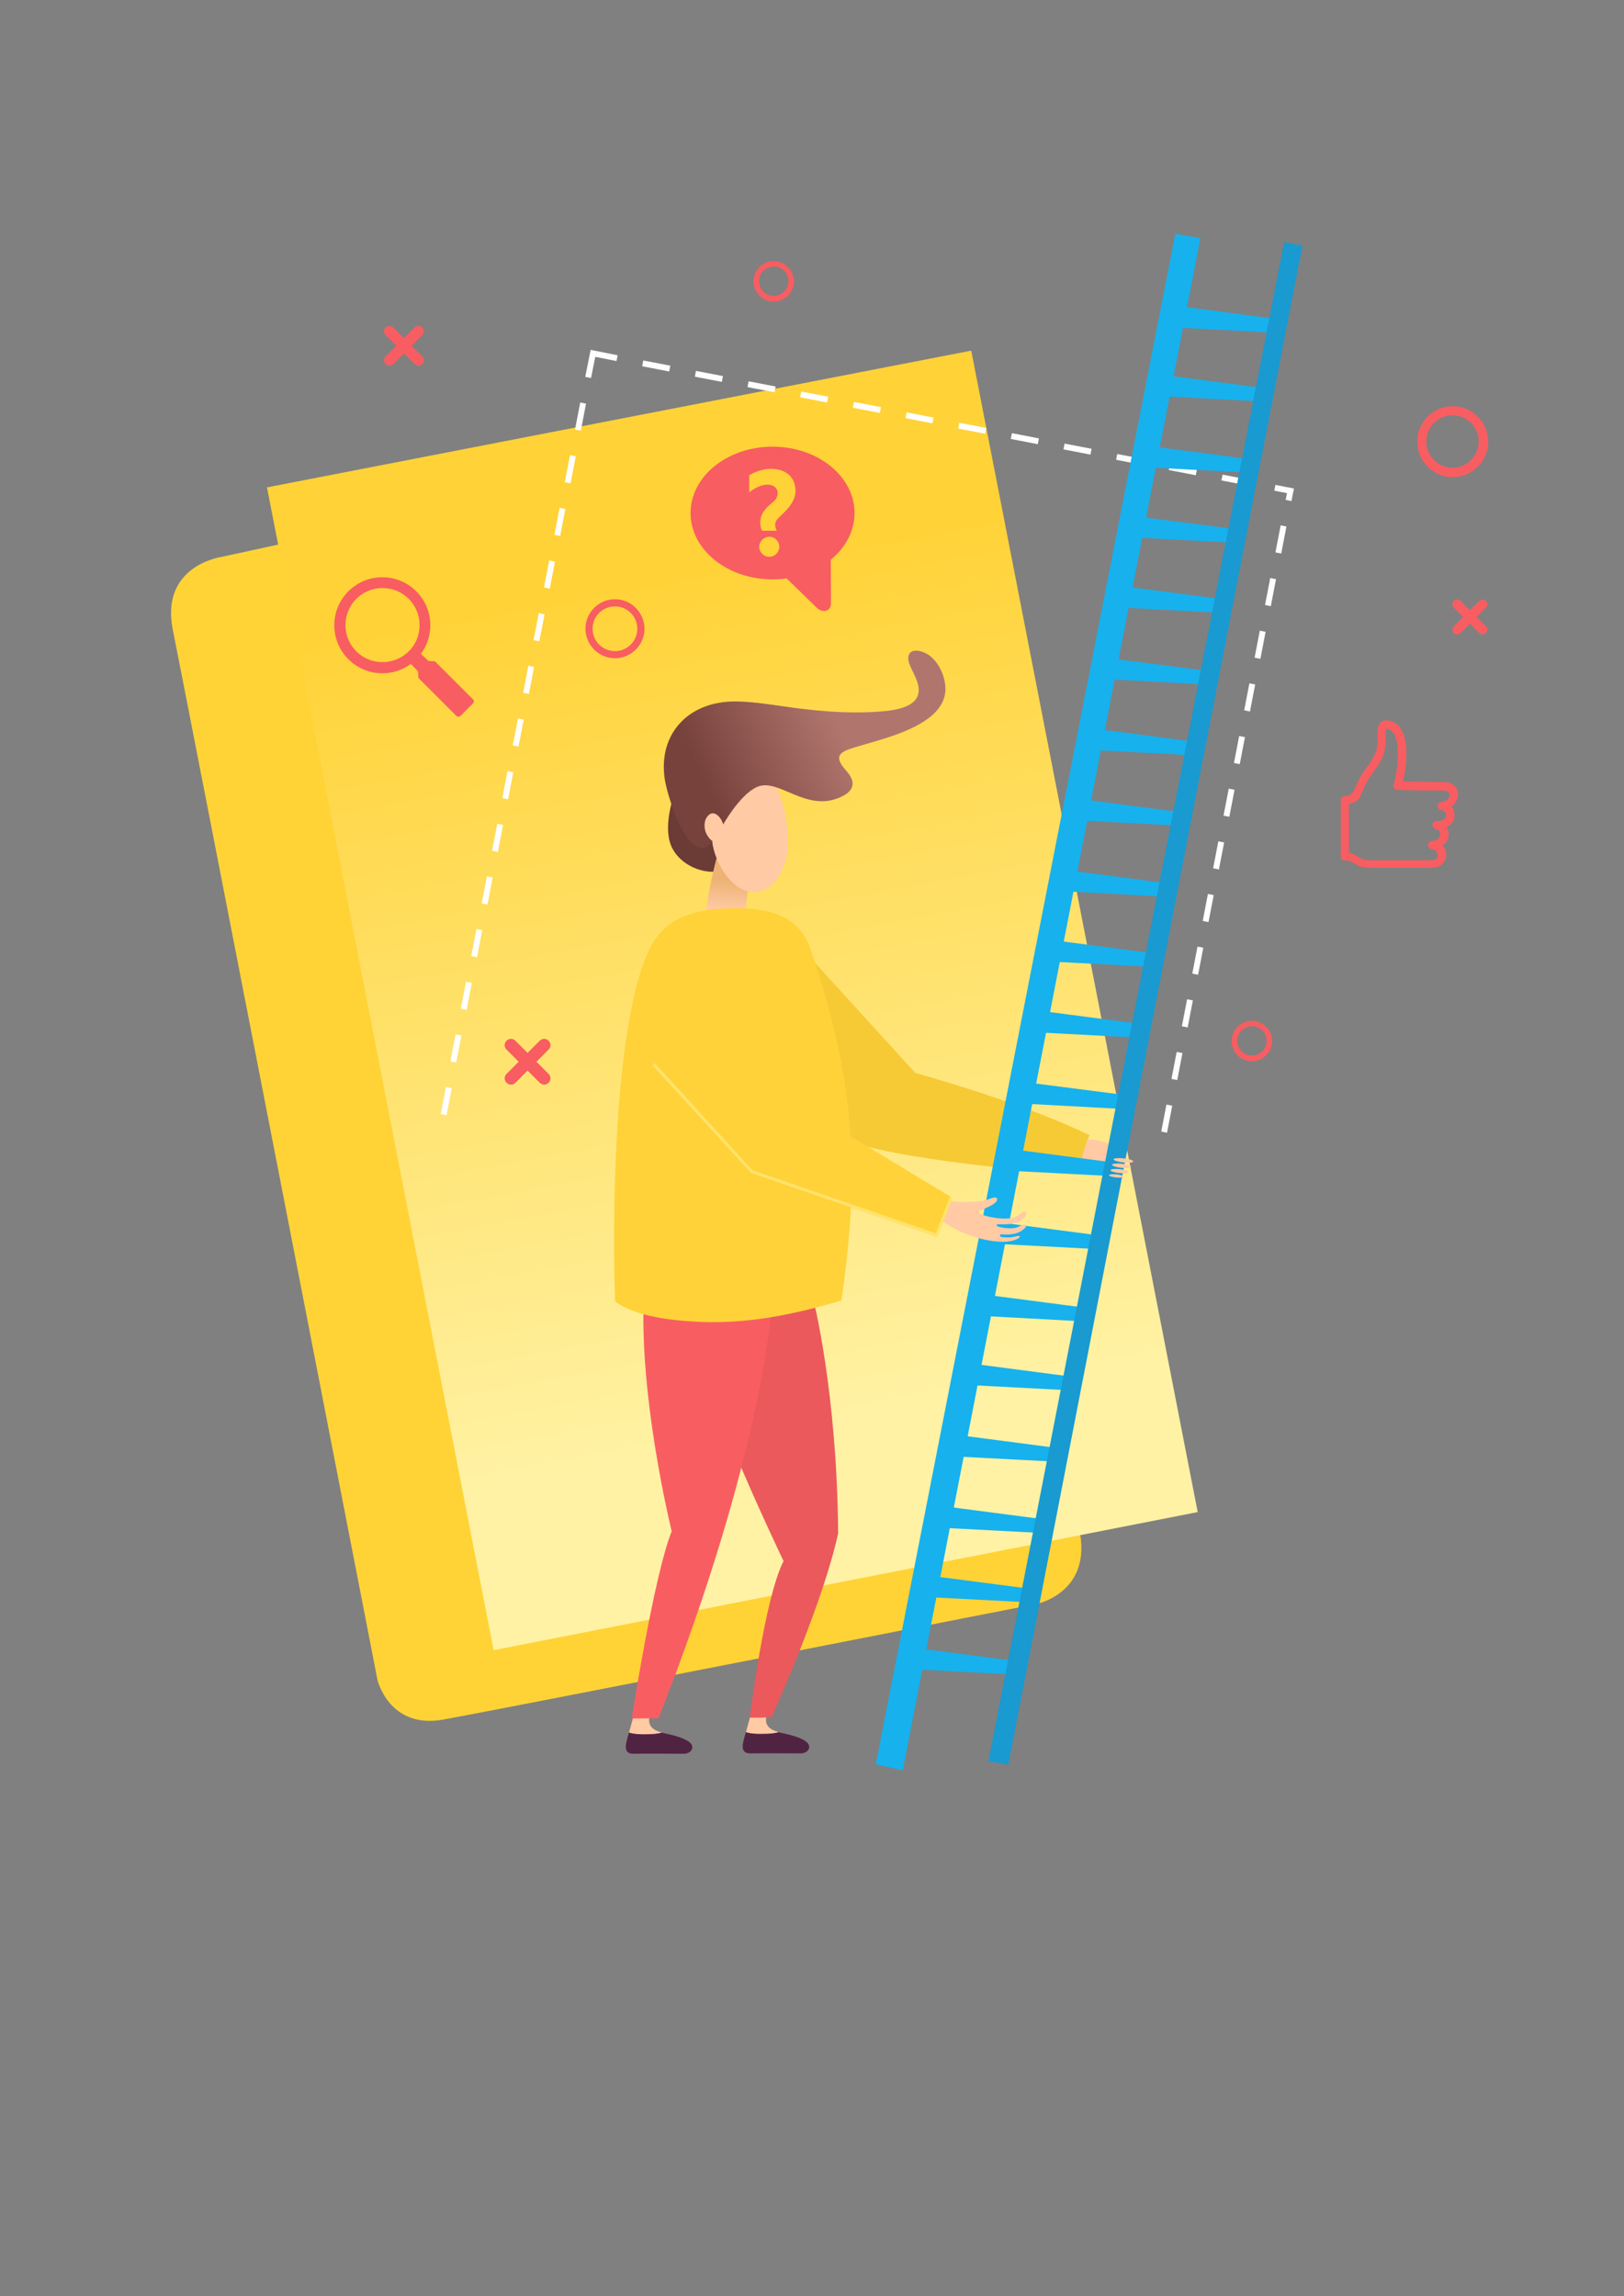 <?xml version="1.0" encoding="utf-8"?>
<!-- Generator: Adobe Illustrator 22.0.1, SVG Export Plug-In . SVG Version: 6.00 Build 0)  -->
<svg version="1.1" id="Layer_1" xmlns="http://www.w3.org/2000/svg" xmlns:xlink="http://www.w3.org/1999/xlink" x="0px" y="0px"
	 viewBox="0 0 841.9 1190.6" style="enable-background:new 0 0 841.9 1190.6;" xml:space="preserve">
<rect x="0" y="0" width="841.9" height="1190.6" fill="#808080" stroke="none"/>
<style type="text/css">
	.st0{fill:#FFD336;}
	.st1{fill:url(#SVGID_1_);}
	.st2{fill:#FFFFFF;}
	.st3{fill:#F85D61;}
	.st4{fill:#512342;}
	.st5{fill:#FFCAA4;}
	.st6{fill:#EB595C;}
	.st7{fill:#F85E61;}
	.st8{fill:#6B3B36;}
	.st9{fill:url(#SVGID_2_);}
	.st10{fill:url(#SVGID_3_);}
	.st11{fill:#F6CA35;}
	.st12{fill:#FFD239;}
	.st13{fill:#FFE36C;}
	.st14{fill:#17B1ED;}
	.st15{fill:#199AD1;}
</style>
<g id="Слой_x0020_1">
	<g id="_746902112">
		<path class="st0" d="M166.6,277.5l-52,11.3c0,0-31.7,4.5-25,37.8c6.7,33.3,106.1,544.5,106.1,544.5s6.1,25.5,34,20.5
			c27.9-5,307.8-60,307.8-60s29.3-5.9,21.9-39.1C552,759.2,166.7,277.5,166.6,277.5L166.6,277.5z"/>
		
			<linearGradient id="SVGID_1_" gradientUnits="userSpaceOnUse" x1="18047.117" y1="-9432.608" x2="20946.816" y2="-25051.406" gradientTransform="matrix(2.834646e-02 0 0 -2.834646e-02 -172.954 29.902)">
			<stop  offset="0" style="stop-color:#FFD237"/>
			<stop  offset="1" style="stop-color:#FFF2A4"/>
		</linearGradient>
		<polygon class="st1" points="138.4,252.7 503.5,181.8 620.9,784 255.9,855.6 		"/>
	</g>
	<path class="st2" d="M231.2,563.6l3,0.6l-2.7,14l-3-0.6L231.2,563.6z M670.2,256.3l-0.7,3.5l-3-0.6l0.7-3.5l-6.6-1.3l0.6-3l9.6,1.9
		l-0.2,1.1L670.2,256.3L670.2,256.3z M663.9,272.4l3,0.6l-2.7,14l-3-0.6L663.9,272.4z M658.5,299.7l3,0.6l-2.7,14l-3-0.6
		L658.5,299.7z M653.1,327l3,0.6l-2.7,14l-3-0.6L653.1,327z M647.7,354.3l3,0.6l-2.7,14l-3-0.6L647.7,354.3z M642.4,381.6l3,0.6
		l-2.7,14l-3-0.6L642.4,381.6z M637,408.9l3,0.6l-2.7,14l-3-0.6L637,408.9z M631.6,436.2l3,0.6l-2.7,14l-3-0.6L631.6,436.2z
		 M626.2,463.5l3,0.6l-2.7,14l-3-0.6L626.2,463.5z M620.8,490.8l3,0.6l-2.7,14l-3-0.6L620.8,490.8z M615.4,518.1l3,0.6l-2.7,14
		l-3-0.6L615.4,518.1z M610,545.4l3,0.6l-2.7,14l-3-0.6L610,545.4z M604.7,572.7l3,0.6l-2.7,14l-3-0.6L604.7,572.7z M647.8,248.8
		l-0.6,3l-14-2.7l0.6-3L647.8,248.8z M620.5,243.4l-0.6,3l-14-2.7l0.6-3L620.5,243.4z M593.2,238.1l-0.6,3l-14-2.7l0.6-3
		L593.2,238.1z M565.9,232.7l-0.6,3l-14-2.7l0.6-3L565.9,232.7z M538.6,227.3l-0.6,3l-14-2.7l0.6-3L538.6,227.3z M511.3,221.9
		l-0.6,3l-14-2.7l0.6-3L511.3,221.9z M484,216.5l-0.6,3l-14-2.7l0.6-3L484,216.5z M456.7,211.1l-0.6,3l-14-2.7l0.6-3L456.7,211.1z
		 M429.4,205.7l-0.6,3l-14-2.7l0.6-3L429.4,205.7z M402.1,200.4l-0.6,3l-14-2.7l0.6-3L402.1,200.4z M374.8,195l-0.6,3l-14-2.7l0.6-3
		L374.8,195z M347.5,189.6l-0.6,3l-14-2.7l0.6-3L347.5,189.6z M320.2,184.2l-0.6,3l-11-2.2l-2.2,11l-3-0.6l2.2-11l0.6-3l3,0.6
		L320.2,184.2z M300.8,208.7l3,0.6l-2.7,14l-3-0.6L300.8,208.7z M295.5,236l3,0.6l-2.7,14l-3-0.6L295.5,236z M290.1,263.3l3,0.6
		l-2.7,14l-3-0.6L290.1,263.3z M284.7,290.6l3,0.6l-2.7,14l-3-0.6L284.7,290.6z M279.3,317.9l3,0.6l-2.7,14l-3-0.6L279.3,317.9z
		 M273.9,345.2l3,0.6l-2.7,14l-3-0.6L273.9,345.2z M268.5,372.5l3,0.6l-2.7,14l-3-0.6L268.5,372.5z M263.1,399.8l3,0.6l-2.7,14
		l-3-0.6L263.1,399.8z M257.8,427.1l3,0.6l-2.7,14l-3-0.6L257.8,427.1z M252.4,454.4l3,0.6l-2.7,14l-3-0.6L252.4,454.4z M247,481.7
		l3,0.6l-2.7,14l-3-0.6L247,481.7z M241.6,509l3,0.6l-2.7,14l-3-0.6L241.6,509z M236.2,536.3l3,0.6l-2.7,14l-3-0.6L236.2,536.3z"/>
	<g id="_865469952">
		<path class="st3" d="M443,266c0-19-19-34.4-42.5-34.4h0c-23.5,0-42.5,15.4-42.5,34.4s19,34.4,42.5,34.4c2.5,0,5-0.2,7.3-0.5
			l15.4,15c3.3,3.2,7.6,2.3,7.6-2.4l-0.1-22.3C438.3,284,443,275.4,443,266z M398.8,288.7c-2.9,0-5.2-2.4-5.2-5.2s2.4-5.2,5.2-5.2
			c2.9,0,5.2,2.4,5.2,5.2S401.7,288.7,398.8,288.7z M402.9,269.3c-2.2,2.6-0.2,5.9-0.2,5.9s-4.7,0-7.7,0c-3.5-8.8,4.1-13.2,6.4-15.5
			c2.4-2.3,2.7-6.8-1.4-8.1c-5.5-1.6-11.6,3.7-11.6,3.7v-8.9h0c1.4-0.8,5.5-3.2,11.1-3.3c7.4-0.1,12.6,3.8,12.9,10.9
			C412.8,261.3,405.1,266.7,402.9,269.3z"/>
		<path class="st3" d="M318.8,310.7c4.2,0,8,1.7,10.8,4.5c2.7,2.7,4.5,6.6,4.5,10.8s-1.7,8-4.5,10.8c-2.7,2.7-6.6,4.5-10.8,4.5
			c-4.2,0-8-1.7-10.8-4.5c-2.7-2.7-4.5-6.6-4.5-10.8s1.7-8,4.5-10.8C310.8,312.4,314.6,310.7,318.8,310.7z M327,317.8
			c-2.1-2.1-5-3.4-8.2-3.4s-6.1,1.3-8.2,3.4c-2.1,2.1-3.4,5-3.4,8.2s1.3,6.1,3.4,8.2c2.1,2.1,5,3.4,8.2,3.4s6.1-1.3,8.2-3.4
			c2.1-2.1,3.4-5,3.4-8.2S329.1,319.9,327,317.8z"/>
		<path class="st3" d="M245.2,362.6l-19.7-19.7l-3.4-0.2l-3.9-3.7c3.1-4.1,4.9-9.3,4.9-14.8c0-6.9-2.8-13.1-7.3-17.6
			c-4.5-4.5-10.7-7.3-17.6-7.3s-13.1,2.8-17.6,7.3c-4.5,4.5-7.3,10.7-7.3,17.6c0,6.9,2.8,13.1,7.3,17.6c4.5,4.5,10.7,7.3,17.6,7.3
			c5.6,0,10.7-1.8,14.8-4.9l3.7,3.9l0.2,3.4l19.7,19.7c0.7,0.7,1.7,0.4,2.3-0.2l3-3l3-3C245.7,364.3,245.9,363.2,245.2,362.6z
			 M211.9,337.7c-3.5,3.5-8.3,5.6-13.6,5.6s-10.1-2.1-13.6-5.6c-3.5-3.5-5.6-8.3-5.6-13.6c0-5.3,2.1-10.1,5.6-13.6
			c3.5-3.5,8.3-5.6,13.6-5.6s10.1,2.1,13.6,5.6c3.5,3.5,5.6,8.3,5.6,13.6C217.5,329.5,215.4,334.3,211.9,337.7z"/>
		<path class="st3" d="M401.1,135.4c2.9,0,5.5,1.2,7.4,3.1c1.9,1.9,3.1,4.5,3.1,7.4c0,2.9-1.2,5.5-3.1,7.4c-1.9,1.9-4.5,3.1-7.4,3.1
			c-2.9,0-5.5-1.2-7.4-3.1c-1.9-1.9-3.1-4.5-3.1-7.4c0-2.9,1.2-5.5,3.1-7.4C395.6,136.5,398.2,135.4,401.1,135.4z M406.5,140.4
			c-1.4-1.4-3.3-2.2-5.4-2.2c-2.1,0-4,0.9-5.4,2.2c-1.4,1.4-2.2,3.3-2.2,5.4c0,2.1,0.9,4,2.2,5.4c1.4,1.4,3.3,2.2,5.4,2.2
			c2.1,0,4-0.9,5.4-2.2c1.4-1.4,2.2-3.3,2.2-5.4C408.7,143.7,407.9,141.8,406.5,140.4z"/>
		<path class="st3" d="M214.9,169.8c1.1-1.1,2.9-1.1,4,0s1.1,2.9,0,4l-5.5,5.5l5.5,5.5c1.1,1.1,1.1,2.9,0,4s-2.9,1.1-4,0l-5.5-5.5
			l-5.5,5.5c-1.1,1.1-2.9,1.1-4,0s-1.1-2.9,0-4l5.5-5.5l-5.5-5.5c-1.1-1.1-1.1-2.9,0-4s2.9-1.1,4,0l5.5,5.5L214.9,169.8z"/>
		<path class="st3" d="M753.1,210.6c5.1,0,9.6,2,13,5.4c3.3,3.3,5.4,7.9,5.4,13c0,5.1-2,9.6-5.4,13c-3.3,3.3-7.9,5.4-13,5.4
			c-5.1,0-9.6-2-13-5.4c-3.3-3.3-5.4-7.9-5.4-13c0-5.1,2-9.6,5.4-13C743.4,212.6,748,210.6,753.1,210.6z M762.6,219.3
			c-2.4-2.4-5.8-4-9.6-4c-3.7,0-7.1,1.5-9.6,4c-2.4,2.4-4,5.8-4,9.6c0,3.7,1.5,7.1,4,9.6c2.4,2.4,5.8,4,9.6,4c3.7,0,7.1-1.5,9.6-4
			c2.4-2.4,4-5.8,4-9.6C766.6,225.2,765.1,221.8,762.6,219.3z"/>
		<path class="st3" d="M766.8,311.6c1-1,2.6-1,3.5,0c1,1,1,2.6,0,3.5l-4.8,4.8l4.8,4.8c1,1,1,2.6,0,3.5c-1,1-2.6,1-3.5,0l-4.8-4.8
			l-4.8,4.8c-1,1-2.6,1-3.5,0c-1-1-1-2.6,0-3.5l4.8-4.8l-4.8-4.8c-1-1-1-2.6,0-3.5c1-1,2.6-1,3.5,0l4.8,4.8L766.8,311.6z"/>
		<path class="st3" d="M649,529.3c2.9,0,5.5,1.2,7.4,3.1s3.1,4.5,3.1,7.4c0,2.9-1.2,5.5-3.1,7.4c-1.9,1.9-4.5,3.1-7.4,3.1
			c-2.9,0-5.5-1.2-7.4-3.1c-1.9-1.9-3.1-4.5-3.1-7.4c0-2.9,1.2-5.5,3.1-7.4C643.5,530.4,646.1,529.3,649,529.3z M654.4,534.3
			c-1.4-1.4-3.3-2.2-5.4-2.2c-2.1,0-4,0.9-5.4,2.2c-1.4,1.4-2.2,3.3-2.2,5.4c0,2.1,0.9,4,2.2,5.4c1.4,1.4,3.3,2.2,5.4,2.2
			c2.1,0,4-0.9,5.4-2.2c1.4-1.4,2.2-3.3,2.2-5.4C656.6,537.6,655.8,535.7,654.4,534.3z"/>
		<path class="st3" d="M279.8,539.6c1.3-1.3,3.3-1.3,4.6,0c1.3,1.3,1.3,3.3,0,4.6l-6.3,6.3l6.3,6.3c1.3,1.3,1.3,3.3,0,4.6
			c-1.3,1.3-3.3,1.3-4.6,0l-6.3-6.3l-6.3,6.3c-1.3,1.3-3.3,1.3-4.6,0c-1.3-1.3-1.3-3.3,0-4.6l6.3-6.3l-6.3-6.3
			c-1.3-1.3-1.3-3.3,0-4.6c1.3-1.3,3.3-1.3,4.6,0l6.3,6.3L279.8,539.6z"/>
		<path class="st3" d="M699.3,416.8v25.4c2,0.3,3.3,1.1,4.6,2c1.4,0.9,2.8,1.8,6.1,1.8h32.3c1.4,0,2.3-0.5,2.7-1.2
			c0.2-0.3,0.3-0.7,0.3-1.1c0-0.4-0.1-0.9-0.2-1.3c-0.4-1-1.4-1.9-3-2.2c-1.2-0.2-2-1.3-1.8-2.4c0.2-1,1-1.7,2-1.8l0,0
			c2.3-0.2,3.5-1,4-2c0.2-0.4,0.3-0.9,0.3-1.3c0-0.5-0.1-0.9-0.3-1.4c-0.3-0.8-0.9-1.4-1.6-1.4c-1.2,0-2.1-1-2.1-2.1
			c0-1.2,1-2.1,2.1-2.1c0.1,0,0.3,0,0.4,0c2.4,0,3.7-0.7,4.3-1.6c0.2-0.3,0.3-0.7,0.3-1.1c0-0.4-0.1-0.9-0.2-1.2
			c-0.4-0.9-1.2-1.7-2.2-1.8c-1.2-0.1-2.1-1.1-2-2.2c0.1-1.1,0.9-1.9,2-2l0,0c2-0.1,3.3-1.2,3.9-2.4c0.2-0.4,0.3-0.9,0.3-1.3
			c0-0.4-0.1-0.7-0.3-1c-0.4-0.7-1.2-1.2-2.6-1.2c-2.4,0.1-20.5-0.3-23.7-0.3h-0.4c-1.2,0-2.1-1-2.1-2.2c0-0.2,0-0.4,0.1-0.6
			c0.2-0.7,0.4-1.5,0.6-2.4c1-4.3,1.9-10.6,1.5-16.2c-0.3-5-1.7-9.3-5-10.2c-0.1,0-0.2-0.1-0.3-0.1c-0.6-0.1-0.8,0.1-0.9,0.5
			c-0.2,1-0.2,2.5-0.1,3.7v0.3v0.1c0.3,8.4-2.6,12.6-6.1,17.4c-1.7,2.4-3.5,5-5,8.3c-0.2,0.5-0.4,1-0.6,1.4
			C705.3,413.1,704,416.2,699.3,416.8L699.3,416.8z M695.1,444.2v-29.4c0-1.2,1-2.1,2.1-2.1c3.6,0,4.5-2.2,5.6-4.8
			c0.2-0.5,0.4-1,0.7-1.6c1.6-3.7,3.6-6.5,5.4-9c3-4.2,5.6-7.9,5.3-14.8v0v-0.3c-0.1-1.6-0.1-3.3,0.2-4.8c0.6-2.7,2.2-4.6,6-3.7
			c0.2,0,0.4,0.1,0.5,0.1c5.4,1.6,7.6,7.4,8.1,14c0.4,6-0.6,12.9-1.6,17.4v0c5.9,0.1,19.3,0.3,21.2,0.3c3.3-0.1,5.4,1.4,6.5,3.4
			c0.5,0.9,0.7,2,0.7,3c0,1-0.2,2-0.6,3c-0.5,1.2-1.4,2.4-2.7,3.3c0.5,0.6,0.8,1.2,1.1,1.9c0.3,0.9,0.5,2,0.5,2.9
			c-0.1,1-0.3,2.1-0.9,3c-0.7,1.1-1.7,2.1-3.2,2.8c0.1,0.2,0.2,0.4,0.3,0.6c0.4,0.9,0.6,1.9,0.7,2.9c0,1-0.1,2.1-0.6,3.1
			c-0.5,1.1-1.3,2.2-2.5,2.9c0.6,0.7,1,1.4,1.3,2.1c0.4,1,0.6,2.1,0.5,3.2c-0.1,1.1-0.4,2.2-1,3.1c-1.2,1.9-3.3,3.2-6.3,3.2h-32.3
			c-4.5,0-6.4-1.2-8.3-2.4c-1.2-0.7-2.3-1.4-4.5-1.4C696,446.3,695,445.3,695.1,444.2L695.1,444.2z"/>
	</g>
	<g id="_859186560">
		<path class="st4" d="M326.1,898.2l-0.6,2.1c-0.9,3.4-2.9,9.1,2.9,9c5.7-0.1,21.4,0,26.2,0c2,0,4.4-1.3,4.3-3.5
			c-0.1-3.2-6.6-5.3-11.3-6.4c-1.4-0.3-3.2-0.7-4.8-1.1c-1.9,0.6-4.7,0.9-9.4,0.9C329.2,899.1,327.1,898.6,326.1,898.2L326.1,898.2z
			"/>
		<path class="st5" d="M328.7,888.8l-2.6,9.5c0.9,0.3,3,0.9,7.5,0.9c4.8,0,7.6-0.3,9.5-0.9c-4-1.1-7.7-3.1-6.3-8.5
			C337.7,885.6,328.7,888.8,328.7,888.8L328.7,888.8z"/>
		<path class="st4" d="M386.7,898l-0.6,2.1c-0.9,3.4-2.9,9.1,2.9,9c5.7-0.1,21.4,0,26.2,0c2,0,4.4-1.3,4.3-3.5
			c-0.1-3.2-6.6-5.3-11.3-6.4c-1.5-0.4-3.3-0.7-5-1.2c-1.9,0.5-4.8,0.8-9.3,0.8C390,898.9,387.8,898.4,386.7,898L386.7,898z"/>
		<path class="st5" d="M389.3,888.6l-2.6,9.5c0.9,0.3,3,0.9,7.5,0.9c4.8,0,7.6-0.3,9.5-0.9c-4-1.1-7.7-3.1-6.3-8.5
			C398.3,885.4,389.3,888.7,389.3,888.6L389.3,888.6z"/>
		<path class="st6" d="M388.7,890.6c0.2-1.9,7.7-62,17.5-81.2c-8-16.8-28.5-61.3-30.2-70.8c-1.8-9.5,2.2-59.5,2.2-59.5l43.3-6
			c0,0,12.5,48.5,13,122c-7.6,34.5-30,85.3-34.6,95.4L388.7,890.6L388.7,890.6z"/>
		<path class="st7" d="M327.5,891c0,0,11.5-74.2,20.7-97c-7.3-31-16-80.8-14.5-119.3c43.5-13.7,66.2,3.5,66.2,3.5
			s-4.3,75.2-58.5,212.7L327.5,891L327.5,891z"/>
		<g>
			<path class="st8" d="M349.2,412.9c0,0-6.2,17.3-0.4,27.4c4.3,7.9,14.7,12.9,24.2,11.5c9.5-1.4,8.2-24.1,8-24.9
				c-0.3-0.7-3.5-7.9-7.1-9.5C370.3,415.8,349.2,412.9,349.2,412.9z"/>
			
				<linearGradient id="SVGID_2_" gradientUnits="userSpaceOnUse" x1="19400.475" y1="-15595.377" x2="19445.475" y2="-15036.377" gradientTransform="matrix(2.834646e-02 0 0 -2.834646e-02 -172.954 29.902)">
				<stop  offset="0" style="stop-color:#FFCAA4"/>
				<stop  offset="1" style="stop-color:#EDB274"/>
			</linearGradient>
			<path class="st9" d="M373.2,438.6c0,0-7.2,24.5-7.4,38.9c-0.1,6.4,1.3,10.9,8.9,11.6c6.4,0.6,10.2-3.1,11.1-9.1
				c0.9-5.9,1-16,3.1-23.8C391.5,447,373.2,438.6,373.2,438.6L373.2,438.6z"/>
			<path class="st5" d="M369.2,436.1c1.2,12.2,12.7,31,26.6,25.5c5.8-2.3,10.5-9.7,12.2-18.7c1.9-10.1-1.6-37.7-12.3-41.5
				c-6.4-2.2-33.1,13.4-33.1,13.4S358.6,434.6,369.2,436.1z"/>
			
				<linearGradient id="SVGID_3_" gradientUnits="userSpaceOnUse" x1="19001.871" y1="-13273.899" x2="21400.619" y2="-12140.261" gradientTransform="matrix(2.834646e-02 0 0 -2.834646e-02 -172.954 29.902)">
				<stop  offset="0" style="stop-color:#78423C"/>
				<stop  offset="1" style="stop-color:#B0766E"/>
			</linearGradient>
			<path class="st10" d="M374.9,427.5c0,0,8.7-15.6,17.6-19.5c11.4-5,25.8,14.2,44.3,4.8c3-1.5,5.2-3.7,5.2-6.6
				c0-1.9-1.1-4.1-3.4-6.7c-6.9-7.7-3-9.7,4.5-12c13.4-4.2,42.1-10.1,46.5-26.2c2.2-7.8-2.7-19.5-10.1-22.8
				c-6.5-2.9-10.7-0.2-7.6,6.9c1.1,2.6,2.6,5.2,3.5,7.8c4.6,12.8-9.7,15-18.9,15.7c-10.6,0.9-26.5,0.8-48.4-2.4
				c-10.4-1.5-19.3-2.8-27-2.8c-23.8-0.1-40,16.4-36.5,40.2c1.2,8.4,12.9,47.5,24.8,32.3c-5.2-4-5-10.7-2.3-13.3
				C370.2,419.5,374.1,424,374.9,427.5L374.9,427.5z"/>
		</g>
		<g>
			<path class="st5" d="M561.6,590.8c0,0,12-0.9,17.1,5.4c0.3,1-1.1,2.1-4.8,1.5c-0.2,1.2-1.2,6.4-1.2,6.4l-14.3-1.9L561.6,590.8z"
				/>
			<path class="st11" d="M416.2,492.3l58.3,64c0,0,55.2,15.1,90.3,32.3c-1.6,3.3-5.3,13.9-4.5,20.4c-14.1-0.7-97.7-7.3-125.7-19.2
				C406.5,577.7,416.2,492.3,416.2,492.3L416.2,492.3z"/>
			<path class="st12" d="M318.9,674.8c10.6,8.1,31.9,10.4,48.4,10.7c26.3,0.4,49.7-5.6,68.9-11.2c10.2-70.4,6.2-115.9-15.9-182
				c-6.6-19.8-26.2-22.2-44.7-21.3c-17.2,0.8-32,5.6-39.6,22.5C317.7,534,317.4,636.9,318.9,674.8L318.9,674.8z"/>
			<polygon class="st12" points="338.3,552.4 389.3,608.1 485.9,641.4 493.8,621.1 409.9,570.4 378.5,499.4 			"/>
			<polygon class="st13" points="338.3,552.4 389.3,608.1 485.9,641.4 493.8,621.1 492.5,620.4 485.1,639.4 390.1,606.8 
				339.3,551.1 			"/>
		</g>
	</g>
	<g id="_865973840">
		<polygon class="st14" points="454,914.8 468,917.9 622.3,123.5 609.3,121.2 		"/>
		<g>
			<polygon class="st14" points="473.6,865.5 523.3,868.1 524.8,861 475.8,854.6 			"/>
			<polygon class="st14" points="481.4,828.1 531.2,830.7 532.7,823.6 483.7,817.2 			"/>
			<polygon class="st14" points="489.5,792.2 539.3,794.8 540.8,787.7 491.8,781.3 			"/>
			<polygon class="st14" points="496.3,755.2 546,757.8 547.5,750.7 498.6,744.3 			"/>
			<polygon class="st14" points="503.7,718.2 553.4,720.8 554.9,713.7 505.9,707.3 			"/>
			<polygon class="st14" points="509.6,682.3 559.3,685 560.8,677.8 511.8,671.4 			"/>
			<polygon class="st14" points="518.2,645 567.9,647.6 569.4,640.5 520.4,634.1 			"/>
			<polygon class="st14" points="524.9,607.1 574.7,609.7 576.2,602.6 527.2,596.2 			"/>
			<polygon class="st14" points="532.3,572.3 582,575 583.5,567.8 534.6,561.5 			"/>
			<polygon class="st14" points="540.1,535.4 589.8,538 591.3,530.9 542.3,524.5 			"/>
			<polygon class="st14" points="545.3,498.6 595.1,501.2 596.6,494.1 547.6,487.7 			"/>
			<polygon class="st14" points="551.8,462.1 601.6,464.8 603.1,457.7 554.1,451.3 			"/>
			<polygon class="st14" points="559.4,425.4 609.1,428 610.6,420.9 561.6,414.5 			"/>
			<polygon class="st14" points="566.6,388.9 616.4,391.5 617.9,384.4 568.9,378 			"/>
			<polygon class="st14" points="572.9,352.1 622.6,354.8 624.1,347.6 575.1,341.3 			"/>
			<polygon class="st14" points="581.4,315 631.2,317.7 632.7,310.5 583.7,304.2 			"/>
			<polygon class="st14" points="587.6,278.6 637.3,281.3 638.8,274.1 589.8,267.8 			"/>
			<polygon class="st14" points="594.6,242.3 644.3,244.9 645.8,237.8 596.8,231.4 			"/>
			<polygon class="st14" points="601.5,205.4 651.2,208 652.7,200.9 603.7,194.5 			"/>
			<polygon class="st14" points="611,169.9 660.7,172.5 662.2,165.4 613.2,159 			"/>
		</g>
		<polygon class="st15" points="512.4,913.2 522.7,915 675.2,127.3 665.7,125.6 		"/>
	</g>
	<g id="_862359600">
		<path class="st5" d="M582.5,600.6c2.8,0.3,5,1,5,1.6c-0.1,0.6-2.4,0.9-5.2,0.5c-2.8-0.3-5-1-5-1.6S579.7,600.3,582.5,600.6z
			 M578.8,608.9c2.1,0.2,3.8,0.8,3.7,1.2c-0.1,0.5-1.8,0.6-3.9,0.4c-2.1-0.2-3.8-0.8-3.7-1.2S576.7,608.7,578.8,608.9z M580.5,606.2
			c2.6,0.3,4.6,0.9,4.5,1.5c-0.1,0.5-2.2,0.8-4.8,0.5c-2.6-0.3-4.6-0.9-4.5-1.5C575.8,606.2,577.9,605.9,580.5,606.2z M581.5,603.4
			c2.7,0.3,4.8,1,4.8,1.6c-0.1,0.6-2.3,0.8-5,0.5s-4.8-1-4.8-1.6C576.6,603.4,578.8,603.1,581.5,603.4z"/>
		<path class="st5" d="M493.2,622.8c4.9,0.5,13.4,0.9,19-0.9c1.2-0.4,4.9-2.2,4.7,0.2c-0.1,0.9-1.5,2-2.3,2.5c-1.6,1-4,1.9-5.8,2.7
			c-1.5,0.7-2.3,1.6,1.2,2.8c4.1,1.4,14.4,3.1,18-0.1c5-4.6,5.9,0.9,0.1,3.3c-2.5,1-4.8,1.7-9.9,1.5c-1.8-0.1-2.2,0.6-0.6,1.2
			c1.7,0.6,7.6,1.6,10.5,0c1.6-0.9,3-1.3,3.5-0.9c1,0.9-1.2,2.5-1.8,2.9c-1.6,1.2-4.8,2.5-10.7,2c-0.7-0.1-1.6,1.4,0.9,1.5
			c2.4,0.1,4,0.3,6.8-0.5c2.1-0.6,2.9,0.3,0.1,1.6c-1.7,0.8-4.5,1.4-8.6,1.2c-9.8-0.5-21.1-4.5-29.3-10.4L493.2,622.8L493.2,622.8z"
			/>
	</g>
</g>
</svg>
